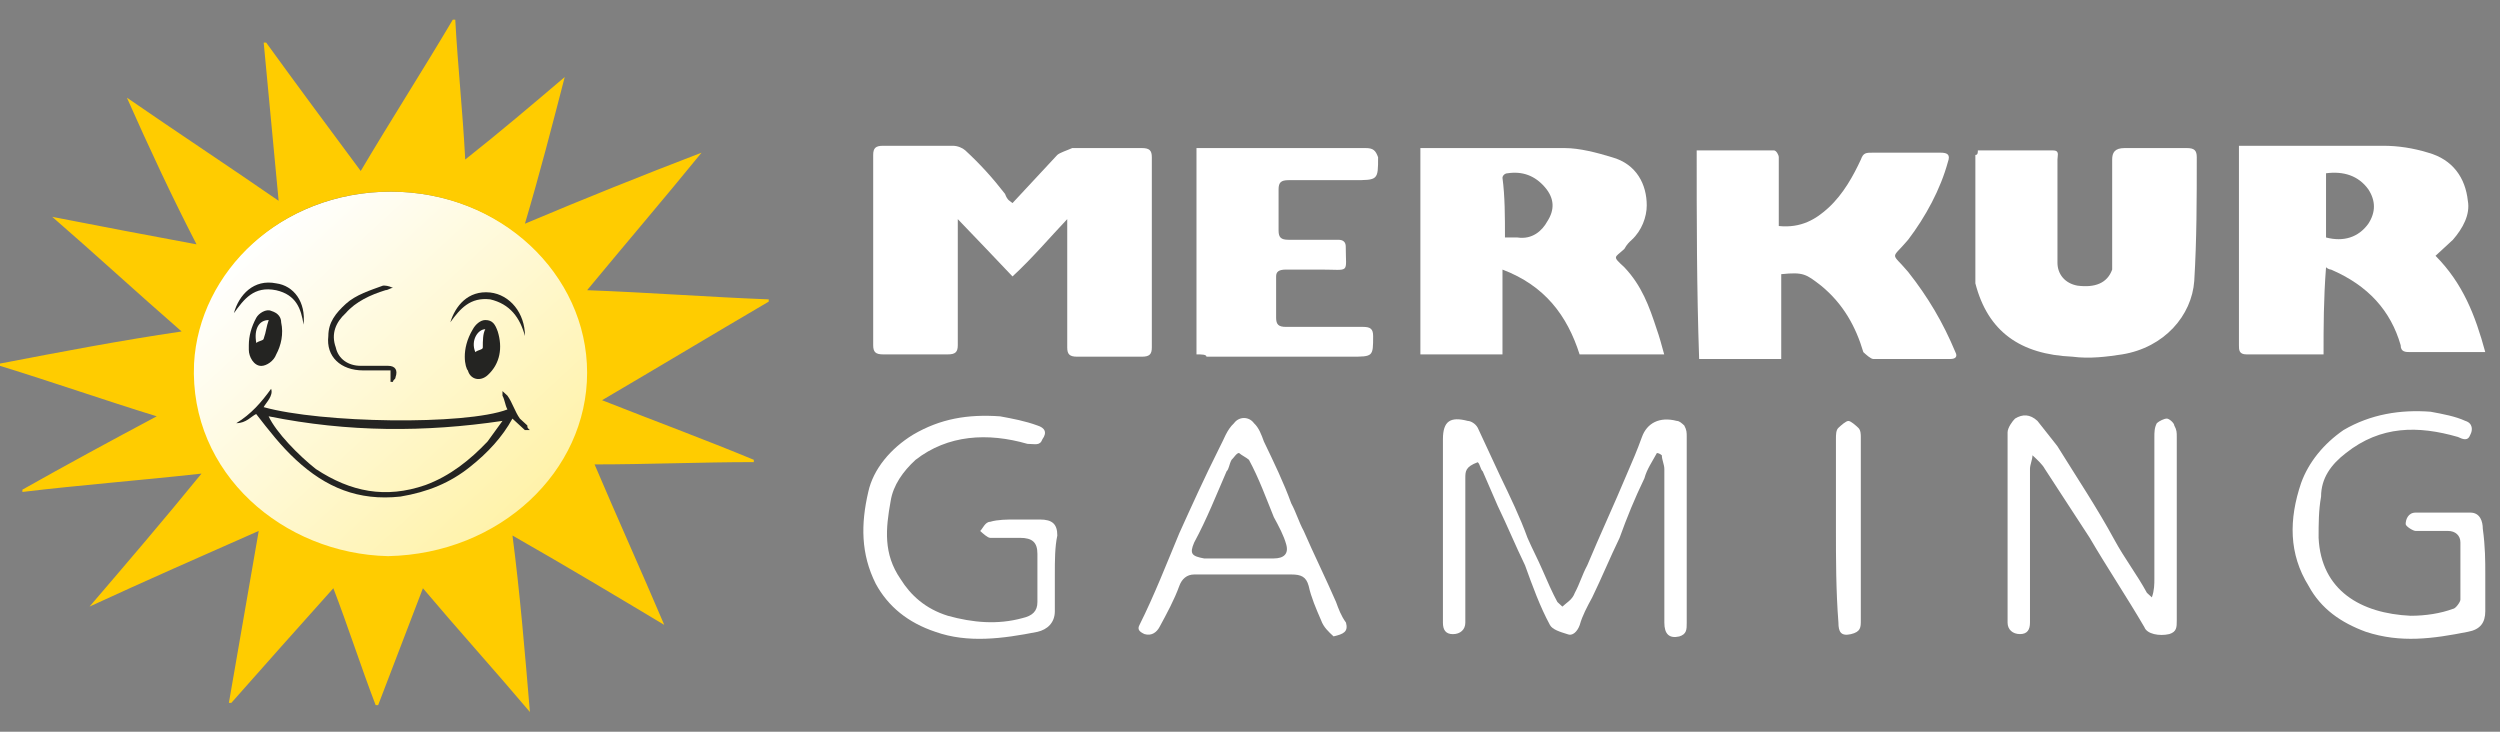 <svg width="123" height="36" viewBox="0 0 123 36" fill="none" xmlns="http://www.w3.org/2000/svg">
<rect x="0" y="0" width="123" height="36" fill="#808080" stroke="none"/>
<path d="M19.222 27.476C24.63 27.476 29.014 23.436 29.014 18.453C29.014 13.47 24.63 9.43 19.222 9.43C13.814 9.43 9.43 13.47 9.43 18.453C9.43 23.436 13.814 27.476 19.222 27.476Z" fill="url(#paint0_linear_5687_42674)"/>
<path d="M37.821 14.729C34.884 14.616 31.946 14.391 28.886 14.278C30.845 11.909 32.681 9.766 34.517 7.511C31.579 8.639 28.764 9.766 25.826 11.007C26.561 8.526 27.173 6.157 27.785 3.789C26.193 5.142 24.602 6.495 22.889 7.849C22.766 5.48 22.521 3.225 22.399 0.969C22.277 0.969 22.277 0.969 22.277 0.969C20.808 3.45 19.217 5.932 17.748 8.413C16.157 6.27 14.566 4.127 13.097 2.097C12.974 2.097 12.974 2.097 12.974 2.097C13.219 4.691 13.464 7.285 13.709 9.879C11.261 8.187 8.69 6.495 6.242 4.804C7.344 7.285 8.446 9.654 9.67 12.022C7.222 11.571 4.896 11.12 2.57 10.669C4.651 12.473 6.732 14.391 8.935 16.308C5.875 16.759 2.938 17.323 0 17.887C0 18 0 18 0 18C2.57 18.79 5.141 19.692 7.711 20.482C5.386 21.722 3.305 22.85 1.102 24.091C1.102 24.204 1.102 24.204 1.102 24.204C3.917 23.865 6.854 23.64 9.914 23.301C8.078 25.557 6.242 27.699 4.406 29.843C7.099 28.602 9.914 27.362 12.729 26.121C12.24 28.941 11.75 31.761 11.261 34.58C11.383 34.58 11.383 34.58 11.383 34.58C12.974 32.775 14.688 30.858 16.401 28.941C17.136 30.858 17.748 32.775 18.482 34.693C18.605 34.693 18.605 34.693 18.605 34.693C19.339 32.776 20.073 30.859 20.808 28.941C22.521 30.971 24.357 33.001 26.071 35.03C25.826 32.099 25.581 29.166 25.214 26.347C27.785 27.813 30.233 29.279 32.681 30.744C31.579 28.15 30.355 25.443 29.253 22.849C31.824 22.849 34.517 22.736 37.087 22.736C37.087 22.622 37.087 22.622 37.087 22.622C34.639 21.608 32.191 20.706 29.621 19.69C32.313 18.111 35.129 16.419 37.821 14.84C37.821 14.729 37.821 14.729 37.821 14.729ZM19.094 27.362C13.954 27.249 9.302 23.301 9.547 17.887C9.792 13.376 13.831 9.428 19.217 9.428C24.602 9.428 28.886 13.489 28.886 18.338C28.886 23.189 24.602 27.249 19.094 27.362Z" fill="#FFCC00"/>
<path d="M25.578 20.595C25.334 20.257 25.211 19.806 24.966 19.467C24.844 19.355 24.844 19.355 24.722 19.242C24.722 19.356 24.722 19.356 24.722 19.467C24.844 19.693 24.844 19.918 24.966 20.145C22.886 20.934 15.787 20.821 12.971 20.031C13.094 19.806 13.461 19.467 13.339 19.129C12.849 19.806 12.359 20.37 11.625 20.821C12.115 20.821 12.359 20.482 12.604 20.37C13.216 21.159 13.828 21.949 14.563 22.625C16.031 23.979 17.623 24.657 19.703 24.431C21.05 24.206 22.151 23.753 23.131 22.965C23.987 22.287 24.722 21.497 25.211 20.595C25.456 20.821 25.578 20.934 25.823 21.159C25.823 21.159 25.946 21.159 26.068 21.159C25.946 21.046 25.946 21.046 25.946 20.934C25.823 20.821 25.701 20.708 25.578 20.595ZM23.987 21.723C23.131 22.625 22.151 23.415 20.927 23.866C18.969 24.543 17.255 24.204 15.542 23.077C14.685 22.4 13.583 21.272 13.216 20.482C17.133 21.272 20.927 21.272 24.722 20.708C24.477 21.046 24.232 21.385 23.987 21.723Z" fill="#242422"/>
<path d="M23.376 17.323C23.498 17.21 23.743 17.21 23.743 17.098C23.743 16.759 23.743 16.421 23.866 16.195C23.498 16.195 23.131 16.759 23.376 17.323Z" fill="white"/>
<path d="M24.489 16.31C24.367 15.972 24.244 15.746 23.877 15.746C23.632 15.746 23.387 15.972 23.265 16.197C22.653 17.212 22.898 18.115 23.02 18.227C23.143 18.677 23.632 18.791 23.999 18.453C24.611 17.889 24.734 17.1 24.489 16.31ZM23.755 17.1C23.755 17.212 23.51 17.212 23.387 17.325C23.143 16.761 23.51 16.197 23.877 16.197C23.755 16.423 23.755 16.761 23.755 17.1Z" fill="#242422"/>
<path d="M13.344 15.296C13.099 15.183 12.732 15.408 12.609 15.634C12.365 16.085 12.242 16.536 12.242 16.988C12.242 17.1 12.242 17.213 12.242 17.213C12.242 17.551 12.487 18.003 12.854 18.003C13.099 18.003 13.466 17.777 13.589 17.439C13.833 16.988 13.956 16.424 13.833 15.86C13.833 15.634 13.711 15.408 13.344 15.296ZM12.977 16.649C12.977 16.762 12.732 16.762 12.609 16.875C12.487 16.198 12.732 15.747 13.221 15.747C13.099 16.085 13.099 16.311 12.977 16.649Z" fill="#242422"/>
<path d="M17.867 18.224C18.357 18.224 18.724 18.224 19.214 18.224C19.214 18.337 19.214 18.45 19.214 18.562C19.214 18.675 19.214 18.675 19.214 18.788C19.336 18.788 19.336 18.788 19.336 18.788C19.336 18.674 19.459 18.674 19.459 18.562C19.581 18.224 19.459 17.998 19.091 17.998C18.602 17.998 18.235 17.998 17.745 17.998C17.133 17.998 16.643 17.66 16.521 17.096C16.276 16.419 16.521 15.855 17.011 15.404C17.5 14.84 18.235 14.502 18.969 14.276C19.091 14.276 19.214 14.164 19.336 14.164C19.091 14.051 18.969 14.051 18.847 14.051C18.235 14.276 17.5 14.502 17.011 14.953C16.521 15.404 16.154 15.855 16.154 16.532C16.032 17.547 16.766 18.224 17.867 18.224Z" fill="#242422"/>
<path d="M13.589 14.28C14.568 14.505 14.813 15.182 14.935 15.972C15.057 14.844 14.445 14.054 13.589 13.941C12.487 13.716 11.753 14.505 11.508 15.408C11.997 14.731 12.487 14.054 13.589 14.28Z" fill="#242422"/>
<path d="M24.115 14.728C25.094 14.954 25.583 15.63 25.828 16.533C25.828 15.405 25.094 14.502 24.115 14.39C23.013 14.277 22.401 15.066 22.156 15.856C22.646 15.179 23.135 14.615 24.115 14.728Z" fill="#242422"/>
<path d="M49.815 9.992C50.55 9.202 51.284 8.413 52.019 7.623C52.141 7.51 52.508 7.397 52.753 7.285C53.855 7.285 54.956 7.285 56.18 7.285C56.547 7.285 56.67 7.397 56.67 7.736C56.67 10.894 56.67 13.939 56.67 17.097C56.67 17.436 56.547 17.549 56.18 17.549C55.078 17.549 54.099 17.549 52.998 17.549C52.63 17.549 52.508 17.436 52.508 17.097C52.508 15.067 52.508 13.037 52.508 11.007C52.508 11.007 52.508 10.894 52.508 10.781C51.651 11.684 50.794 12.699 49.815 13.601C48.959 12.699 48.102 11.796 47.123 10.781C47.123 11.12 47.123 11.232 47.123 11.345C47.123 13.263 47.123 15.18 47.123 16.985C47.123 17.323 47 17.436 46.633 17.436C45.531 17.436 44.552 17.436 43.45 17.436C43.083 17.436 42.961 17.323 42.961 16.985C42.961 13.826 42.961 10.781 42.961 7.623C42.961 7.285 43.083 7.172 43.45 7.172C44.552 7.172 45.776 7.172 46.878 7.172C47.123 7.172 47.367 7.285 47.49 7.397C48.224 8.074 48.836 8.751 49.448 9.54C49.571 9.879 49.693 9.879 49.815 9.992Z" fill="white"/>
<path d="M114.319 17.436C112.973 17.436 111.749 17.436 110.525 17.436C110.156 17.436 110.156 17.21 110.156 16.985C110.156 15.744 110.156 14.39 110.156 13.15C110.156 11.345 110.156 9.54 110.156 7.736C110.156 7.623 110.156 7.397 110.156 7.172C110.401 7.172 110.525 7.172 110.768 7.172C112.973 7.172 115.052 7.172 117.257 7.172C117.991 7.172 118.724 7.285 119.46 7.51C120.684 7.849 121.296 8.751 121.418 9.879C121.542 10.556 121.173 11.232 120.684 11.796C120.439 12.022 120.194 12.247 119.827 12.586C121.173 13.939 121.785 15.518 122.275 17.323C121.663 17.323 121.051 17.323 120.561 17.323C119.949 17.323 119.215 17.323 118.603 17.323C118.358 17.323 118.113 17.323 118.113 16.985C117.625 15.293 116.522 14.052 114.686 13.263C114.686 13.263 114.564 13.263 114.441 13.15C114.319 14.729 114.319 16.082 114.319 17.436ZM114.441 8.525C114.441 9.54 114.441 10.556 114.441 11.684C115.298 11.909 116.034 11.684 116.522 11.007C116.889 10.443 116.889 9.879 116.522 9.315C116.033 8.638 115.298 8.413 114.441 8.525Z" fill="white"/>
<path d="M81.878 17.436C80.409 17.436 79.063 17.436 77.716 17.436C77.104 15.519 76.004 14.053 73.922 13.263C73.922 14.729 73.922 16.083 73.922 17.436C72.576 17.436 71.229 17.436 69.883 17.436C69.883 14.053 69.883 10.669 69.883 7.285C70.005 7.285 70.128 7.285 70.25 7.285C72.453 7.285 74.779 7.285 76.982 7.285C77.716 7.285 78.573 7.511 79.308 7.736C80.532 8.075 81.02 9.09 81.02 10.105C81.02 10.669 80.775 11.346 80.285 11.797C80.162 11.91 80.041 12.022 79.918 12.248C79.429 12.699 79.306 12.586 79.918 13.15C80.774 14.053 81.142 15.068 81.51 16.196C81.633 16.534 81.755 16.985 81.878 17.436ZM74.044 11.684C74.289 11.684 74.413 11.684 74.656 11.684C75.392 11.797 75.88 11.346 76.125 10.895C76.492 10.331 76.492 9.767 76.003 9.203C75.513 8.639 74.901 8.413 74.167 8.526C74.043 8.526 73.922 8.639 73.922 8.751C74.044 9.654 74.044 10.669 74.044 11.684Z" fill="white"/>
<path d="M83.477 7.398C84.701 7.398 85.924 7.398 87.272 7.398C87.395 7.398 87.516 7.624 87.516 7.737C87.516 8.752 87.516 9.654 87.516 10.669C87.516 10.782 87.516 11.008 87.516 11.12C88.617 11.233 89.352 10.782 89.964 10.218C90.698 9.541 91.188 8.639 91.555 7.85C91.677 7.511 91.8 7.511 92.167 7.511C93.267 7.511 94.37 7.511 95.471 7.511C95.839 7.511 95.96 7.624 95.839 7.962C95.471 9.316 94.737 10.669 93.879 11.797C93.022 12.812 93.022 12.361 93.879 13.376C94.859 14.617 95.593 15.858 96.205 17.324C96.327 17.55 96.205 17.662 95.96 17.662C94.736 17.662 93.512 17.662 92.166 17.662C92.042 17.662 91.797 17.437 91.676 17.324C91.309 16.083 90.697 14.955 89.595 14.053C88.861 13.489 88.739 13.376 87.637 13.489C87.637 14.843 87.637 16.196 87.637 17.662C86.289 17.662 84.944 17.662 83.598 17.662C83.477 14.166 83.477 10.782 83.477 7.398Z" fill="white"/>
<path d="M97.31 7.398C98.534 7.398 99.758 7.398 100.982 7.398C101.35 7.398 101.227 7.624 101.227 7.849C101.227 9.541 101.227 11.233 101.227 12.925C101.227 13.489 101.594 13.94 102.206 14.053C103.063 14.165 103.675 13.94 103.919 13.263C103.919 13.15 103.919 12.925 103.919 12.812C103.919 11.12 103.919 9.541 103.919 7.849C103.919 7.511 104.042 7.285 104.531 7.285C105.511 7.285 106.612 7.285 107.591 7.285C107.959 7.285 108.081 7.398 108.081 7.736C108.081 9.767 108.081 11.797 107.957 13.827C107.835 15.519 106.489 17.098 104.409 17.436C103.673 17.549 102.817 17.662 101.961 17.549C99.389 17.436 97.799 16.308 97.188 13.94C97.188 13.827 97.188 13.714 97.188 13.601C97.188 11.571 97.188 9.654 97.188 7.624C97.31 7.624 97.31 7.511 97.31 7.398Z" fill="white"/>
<path d="M58.867 17.436C58.867 14.053 58.867 10.669 58.867 7.285C58.99 7.285 59.234 7.285 59.357 7.285C61.927 7.285 64.62 7.285 67.19 7.285C67.558 7.285 67.68 7.398 67.802 7.736C67.802 8.864 67.802 8.864 66.578 8.864C65.477 8.864 64.498 8.864 63.396 8.864C63.028 8.864 62.906 8.977 62.906 9.315C62.906 9.992 62.906 10.669 62.906 11.346C62.906 11.684 63.029 11.797 63.396 11.797C64.251 11.797 64.987 11.797 65.844 11.797C66.088 11.797 66.211 11.91 66.211 12.135C66.211 13.489 66.456 13.263 64.987 13.263C64.375 13.263 63.886 13.263 63.274 13.263C62.906 13.263 62.785 13.376 62.785 13.601C62.785 14.278 62.785 14.955 62.785 15.632C62.785 15.97 62.908 16.083 63.274 16.083C64.498 16.083 65.845 16.083 67.069 16.083C67.436 16.083 67.558 16.196 67.558 16.534C67.558 17.549 67.558 17.549 66.457 17.549C64.132 17.549 61.684 17.549 59.358 17.549C59.357 17.436 59.112 17.436 58.867 17.436Z" fill="white"/>
<path d="M81.519 22.289C81.274 22.741 81.029 23.079 80.906 23.531C80.417 24.545 80.05 25.448 79.683 26.464C79.193 27.479 78.826 28.381 78.335 29.396C78.091 29.846 77.847 30.297 77.724 30.749C77.602 31.087 77.357 31.313 77.112 31.2C76.745 31.086 76.378 30.974 76.257 30.749C75.767 29.846 75.4 28.831 75.033 27.816C74.542 26.801 74.175 25.899 73.685 24.884C73.44 24.32 73.197 23.756 72.951 23.192C72.828 23.079 72.828 22.853 72.706 22.741C72.094 22.966 72.094 23.192 72.094 23.53C72.094 25.672 72.094 27.928 72.094 30.072C72.094 30.297 72.094 30.41 72.094 30.636C72.094 30.974 71.849 31.2 71.482 31.2C71.115 31.2 70.992 30.974 70.992 30.636C70.992 29.846 70.992 29.057 70.992 28.266C70.992 26.01 70.992 23.868 70.992 21.613C70.992 20.71 71.361 20.485 72.216 20.71C72.34 20.71 72.585 20.823 72.706 21.049C73.073 21.838 73.44 22.627 73.807 23.417C74.296 24.432 74.787 25.448 75.154 26.463C75.399 27.026 75.643 27.478 75.888 28.042C76.133 28.606 76.378 29.169 76.624 29.62C76.624 29.62 76.746 29.733 76.869 29.845C77.112 29.62 77.357 29.507 77.481 29.168C77.724 28.717 77.848 28.265 78.093 27.815C78.705 26.349 79.439 24.77 80.051 23.303C80.296 22.739 80.541 22.175 80.785 21.497C81.03 20.821 81.642 20.484 82.499 20.709C82.621 20.709 82.744 20.822 82.866 20.934C82.987 21.161 82.987 21.274 82.987 21.5C82.987 24.545 82.987 27.59 82.987 30.637C82.987 30.975 82.987 31.201 82.619 31.314C82.13 31.425 81.886 31.2 81.886 30.636C81.886 29.17 81.886 27.59 81.886 26.124C81.886 25.109 81.886 24.094 81.886 23.079C81.886 22.853 81.763 22.628 81.763 22.402C81.641 22.289 81.519 22.289 81.519 22.289Z" fill="white"/>
<path d="M99.997 22.4C99.997 22.624 99.875 22.85 99.875 23.076C99.875 25.445 99.875 27.814 99.875 30.182C99.875 30.296 99.875 30.52 99.875 30.633C99.875 30.972 99.751 31.197 99.385 31.197C99.019 31.197 98.773 30.972 98.773 30.633C98.773 27.475 98.773 24.43 98.773 21.272C98.773 21.046 99.018 20.708 99.141 20.594C99.508 20.369 99.875 20.369 100.242 20.708C100.609 21.158 100.854 21.496 101.221 21.948C102.201 23.527 103.181 24.994 104.037 26.573C104.526 27.475 105.138 28.265 105.628 29.167C105.628 29.167 105.75 29.28 105.871 29.391C105.995 29.053 105.995 28.715 105.995 28.489C105.995 26.12 105.995 23.865 105.995 21.496C105.995 21.272 105.995 21.046 106.117 20.819C106.241 20.707 106.485 20.594 106.607 20.594C106.729 20.594 106.974 20.819 106.974 20.932C107.097 21.158 107.097 21.272 107.097 21.496C107.097 24.541 107.097 27.475 107.097 30.519C107.097 30.859 107.097 31.083 106.729 31.197C106.241 31.31 105.629 31.197 105.505 30.859C104.649 29.391 103.669 27.925 102.813 26.46C102.078 25.332 101.345 24.204 100.609 23.076C100.487 22.851 100.242 22.625 99.997 22.4C100.12 22.4 99.997 22.4 99.997 22.4Z" fill="white"/>
<path d="M122.276 28.265C122.276 28.829 122.276 29.507 122.276 30.071C122.276 30.635 122.031 30.974 121.419 31.085C119.706 31.425 118.114 31.649 116.4 31.085C115.176 30.635 114.197 29.957 113.585 28.829C112.606 27.25 112.606 25.558 113.218 23.754C113.586 22.74 114.32 21.837 115.299 21.16C116.646 20.37 118.114 20.146 119.583 20.257C120.195 20.37 120.807 20.483 121.296 20.709C121.664 20.821 121.664 21.159 121.541 21.385C121.418 21.724 121.173 21.611 120.929 21.498C118.97 20.934 117.134 20.934 115.421 22.288C114.686 22.852 114.197 23.529 114.197 24.431C114.075 25.107 114.075 25.784 114.075 26.461C114.198 29.055 116.156 30.183 118.604 30.296C119.338 30.296 120.072 30.182 120.684 29.956C120.807 29.956 121.052 29.618 121.052 29.506C121.052 28.604 121.052 27.589 121.052 26.686C121.052 26.348 120.807 26.122 120.44 26.122C119.95 26.122 119.46 26.122 118.848 26.122C118.725 26.122 118.359 25.897 118.359 25.784C118.359 25.558 118.482 25.22 118.848 25.22C119.705 25.22 120.684 25.22 121.541 25.22C122.029 25.22 122.153 25.67 122.153 26.009C122.276 26.912 122.276 27.589 122.276 28.265Z" fill="white"/>
<path d="M51.898 28.267C51.898 28.831 51.898 29.509 51.898 30.073C51.898 30.637 51.531 30.975 51.041 31.087C49.327 31.426 47.614 31.651 46.023 31.087C44.676 30.637 43.697 29.846 43.085 28.718C42.351 27.252 42.351 25.785 42.718 24.206C42.963 23.078 43.819 22.063 44.921 21.387C46.267 20.597 47.614 20.372 49.205 20.484C49.817 20.597 50.429 20.71 51.041 20.934C51.408 21.048 51.531 21.274 51.286 21.612C51.163 21.951 50.919 21.838 50.551 21.838C48.593 21.274 46.635 21.387 45.043 22.626C44.431 23.19 43.942 23.868 43.819 24.657C43.575 26.01 43.452 27.252 44.309 28.491C44.798 29.281 45.533 29.957 46.635 30.297C47.858 30.635 49.083 30.747 50.306 30.41C50.796 30.297 51.041 30.072 51.041 29.62C51.041 28.831 51.041 28.042 51.041 27.252C51.041 26.688 50.796 26.462 50.184 26.462C49.694 26.462 49.205 26.462 48.715 26.462C48.593 26.462 48.348 26.237 48.226 26.124C48.348 26.01 48.471 25.673 48.715 25.673C49.083 25.56 49.572 25.56 49.939 25.56C50.306 25.56 50.796 25.56 51.163 25.56C51.775 25.56 52.02 25.785 52.02 26.349C51.898 26.913 51.898 27.59 51.898 28.267Z" fill="white"/>
<path d="M65.611 31.31C65.366 31.084 65.121 30.86 64.999 30.52C64.754 29.956 64.509 29.392 64.387 28.828C64.264 28.377 64.02 28.264 63.53 28.264C61.939 28.264 60.348 28.264 58.756 28.264C58.389 28.264 58.144 28.49 58.022 28.828C57.777 29.505 57.41 30.182 57.043 30.858C56.92 31.083 56.676 31.309 56.308 31.197C56.064 31.083 55.941 30.971 56.064 30.746C56.798 29.279 57.41 27.7 58.022 26.234C58.634 24.881 59.246 23.528 59.98 22.061C60.225 21.611 60.348 21.159 60.715 20.82C60.96 20.482 61.449 20.482 61.694 20.82C61.939 21.046 62.061 21.384 62.184 21.723C62.672 22.738 63.163 23.753 63.53 24.768C63.775 25.219 63.897 25.67 64.142 26.121C64.632 27.249 65.244 28.49 65.733 29.618C65.857 29.956 65.978 30.296 66.223 30.633C66.345 31.084 66.1 31.197 65.611 31.31ZM61.082 27.475C61.572 27.475 62.184 27.475 62.673 27.475C63.163 27.475 63.409 27.249 63.285 26.797C63.163 26.347 62.918 25.895 62.673 25.444C62.306 24.541 61.939 23.527 61.449 22.624C61.327 22.512 61.082 22.399 60.96 22.287C60.837 22.287 60.715 22.512 60.592 22.625C60.47 22.85 60.47 23.076 60.348 23.189C59.858 24.317 59.368 25.558 58.756 26.686C58.512 27.25 58.634 27.363 59.246 27.476C59.98 27.475 60.592 27.475 61.082 27.475Z" fill="white"/>
<path d="M90.328 26.011C90.328 24.545 90.328 23.078 90.328 21.613C90.328 21.388 90.328 21.162 90.451 21.049C90.573 20.935 90.818 20.711 90.94 20.711C91.062 20.711 91.307 20.935 91.428 21.049C91.552 21.161 91.552 21.387 91.552 21.499C91.552 24.545 91.552 27.59 91.552 30.523C91.552 30.862 91.552 31.087 91.062 31.201C90.573 31.312 90.451 31.087 90.451 30.635C90.328 29.056 90.328 27.477 90.328 26.011Z" fill="white"/>
<defs>
<linearGradient id="paint0_linear_5687_42674" x1="12.223" y1="12.002" x2="24.992" y2="25.859" gradientUnits="userSpaceOnUse">
<stop stop-color="white"/>
<stop offset="1" stop-color="#FFF2A9"/>
</linearGradient>
</defs>
</svg>
